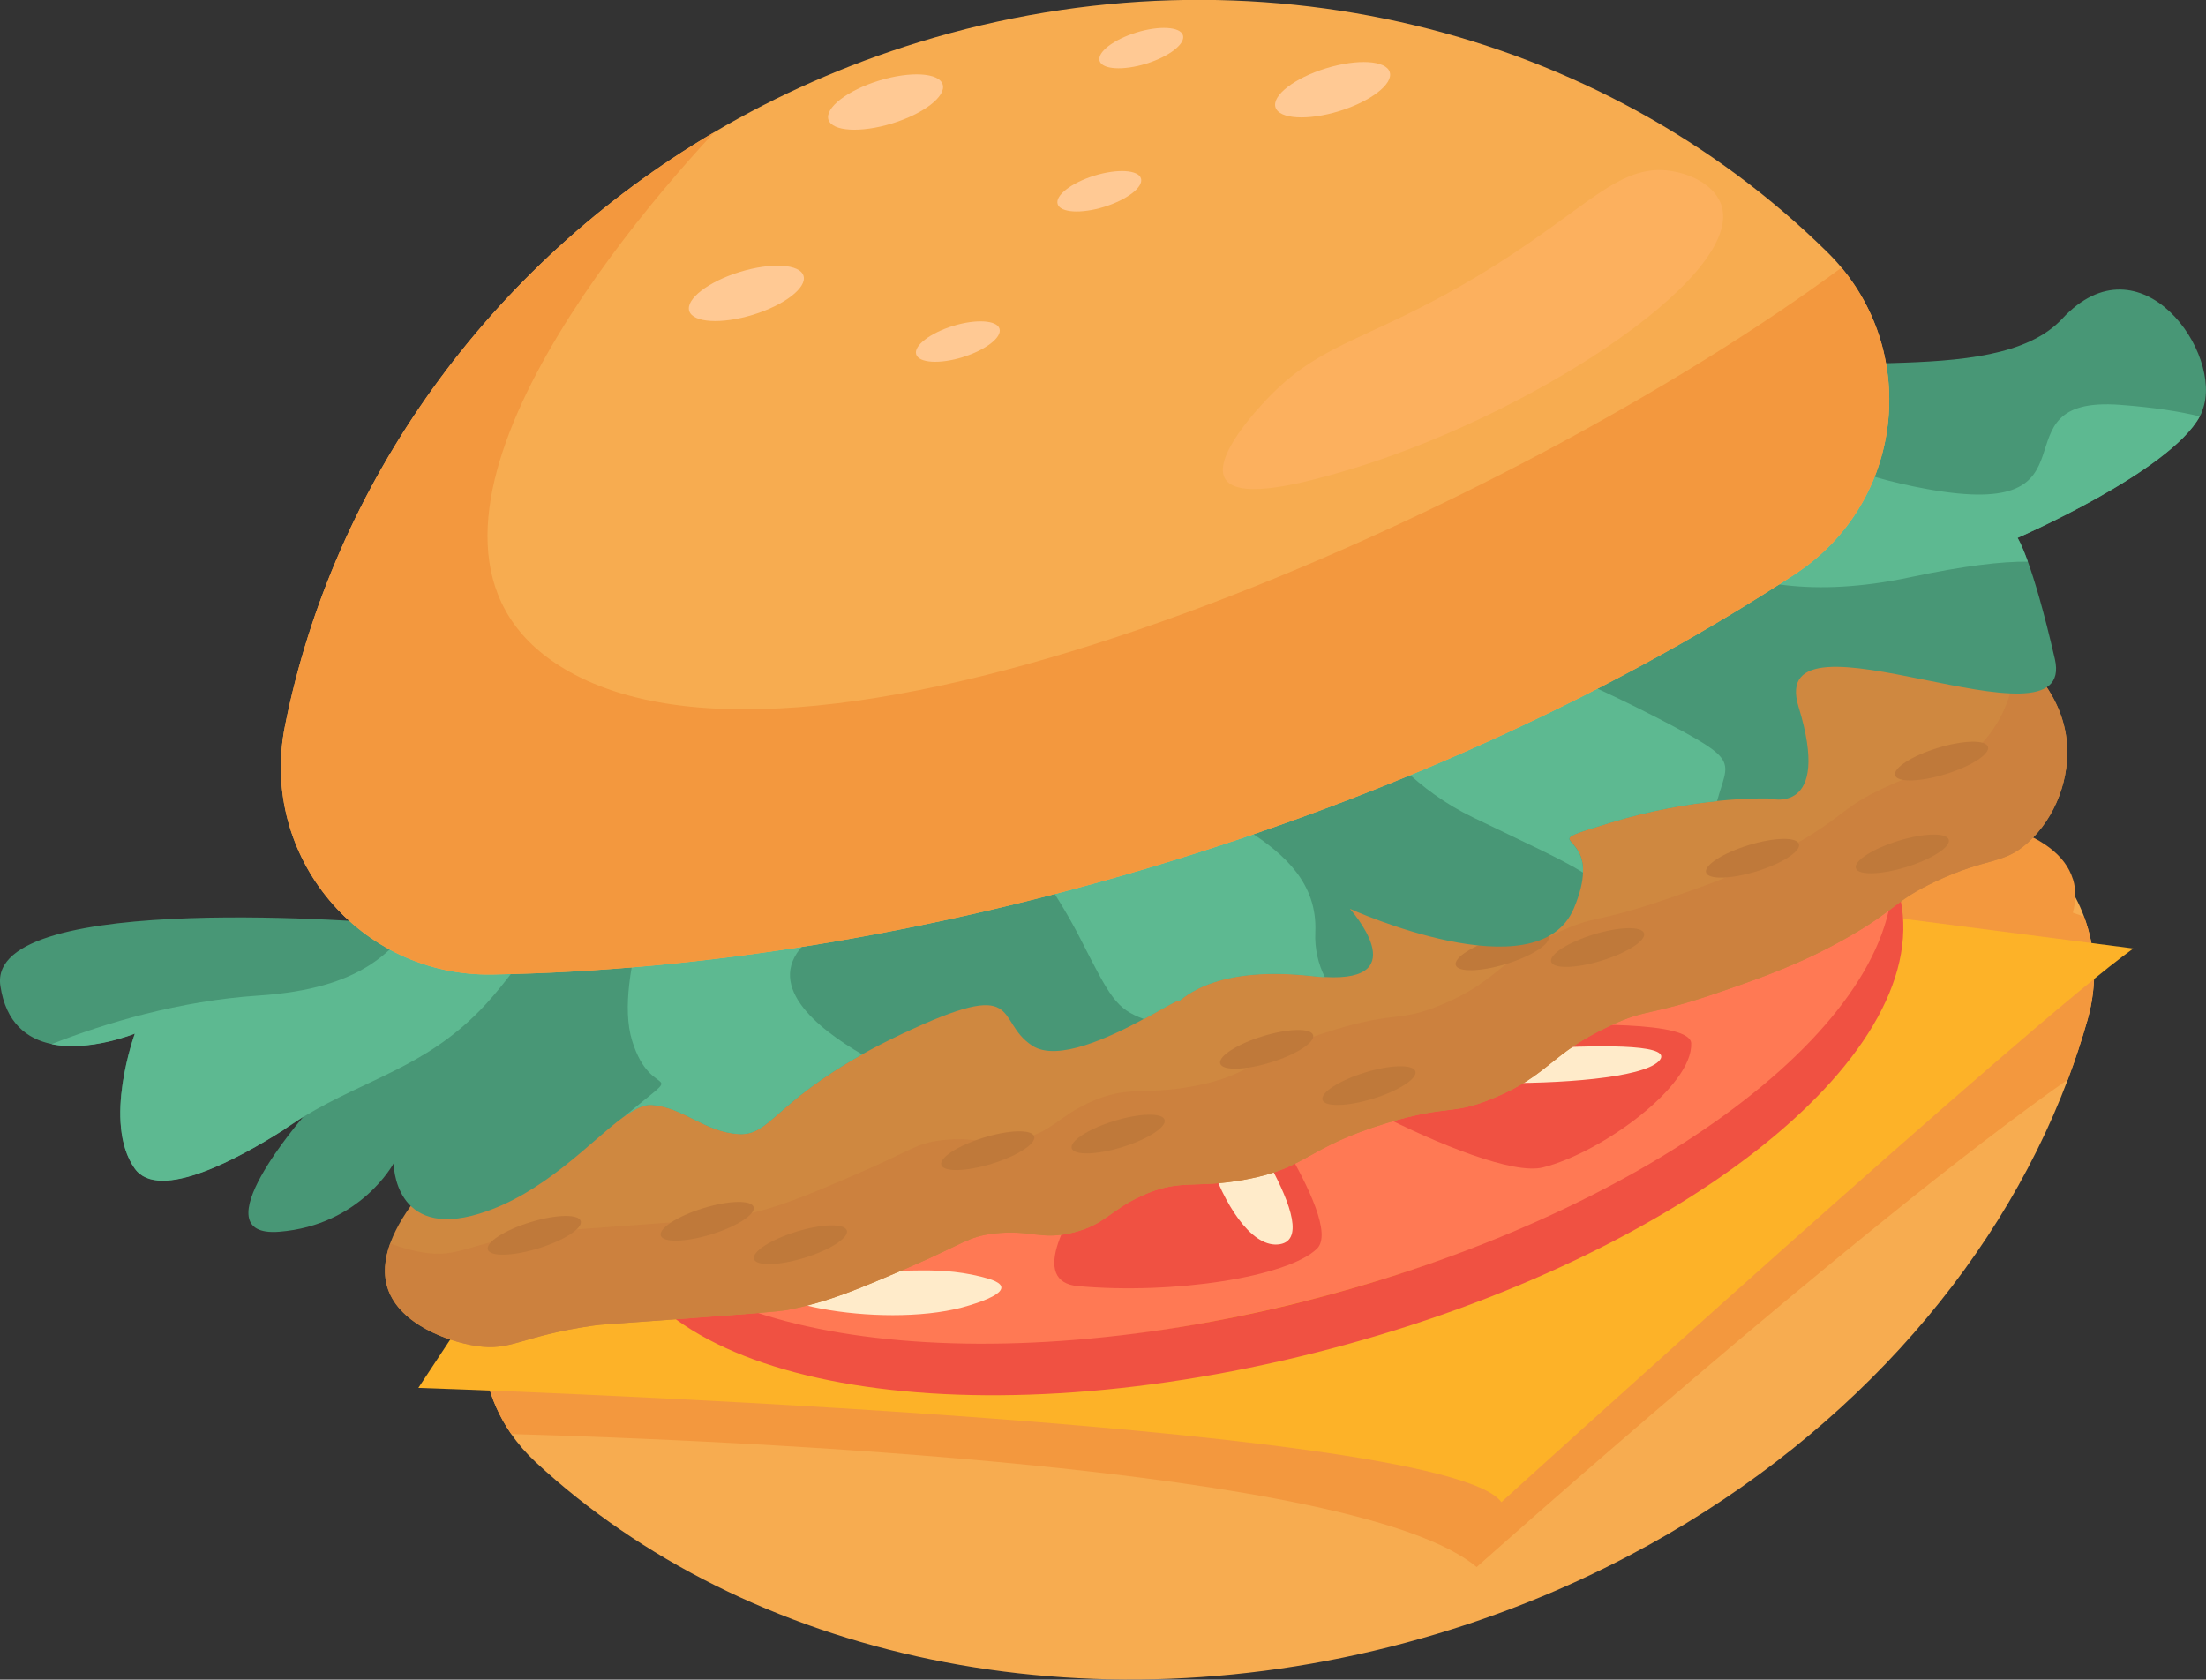 <?xml version="1.0" encoding="UTF-8"?>
<svg id="Calque_2" data-name="Calque 2" xmlns="http://www.w3.org/2000/svg" viewBox="0 0 259.64 197.7">
  <rect x="0" y="0" width="259.64" height="197.7" fill="#333333" stroke="none"/>
  <defs>
    <style>
      .cls-1 {
        fill: #ff7954;
      }

      .cls-2 {
        fill: #f3983e;
      }

      .cls-3 {
        fill: #489776;
      }

      .cls-4 {
        fill: #f05142;
      }

      .cls-5 {
        fill: #f7ac50;
      }

      .cls-6 {
        fill: #ffebca;
      }

      .cls-7 {
        fill: #ffc994;
      }

      .cls-8 {
        fill: #5db991;
      }

      .cls-9 {
        fill: #fdb228;
      }

      .cls-10 {
        fill: #fcb05e;
      }

      .cls-11 {
        fill: #bf793a;
      }

      .cls-12 {
        fill: #cf8840;
      }

      .cls-13 {
        fill: #cc813e;
      }
    </style>
  </defs>
  <g id="Layer_1" data-name="Layer 1">
    <g id="burger">
      <g>
        <path class="cls-5" d="m245.68,120.09c-.67,2.35-1.43,4.67-2.3,6.97-8.57,22.71-26.9,43.03-51.62,56.03-7.56,3.98-15.72,7.27-24.37,9.73-39.83,11.35-79.64,2.2-104.32-20.7-.56-.52-1.08-1.06-1.57-1.62-.48-.56-.93-1.13-1.33-1.72-1.39-2-2.34-4.18-2.87-6.43-.03-.1-.05-.21-.07-.31-.36-1.63-.5-3.31-.42-4.98h0c3.51-13.32,39.64-33.79,86.41-48.17,40.29-12.38,76.58-16.59,92.51-11.74,3.72,2,6.67,4.95,8.53,8.45.39.73.73,1.49,1.02,2.27,1.39,3.71,1.63,7.9.4,12.21Z"/>
        <path class="cls-2" d="m243.98,103.47c.21.68.3,1.4.27,2.14-.46,13.21-37.75,34.93-86.69,49.97-50.25,15.45-94.29,18.17-100.34,6.47-.17-.33-.32-.68-.43-1.04-.38-1.23-.37-2.54,0-3.94,0,0,0,0,0,0,3.51-13.31,39.64-33.79,86.41-48.17,40.29-12.38,76.58-16.59,92.51-11.74,4.51,1.37,7.38,3.47,8.26,6.31Z"/>
      </g>
      <path class="cls-2" d="m245.68,120.09c-.67,2.35-1.43,4.67-2.3,6.97-24.51,17.16-69.58,57.39-69.58,57.39-13.91-11.78-87.4-14.91-113.63-15.66-1.39-2-2.34-4.18-2.87-6.43.02-.02.04-.04.07-.05,34.74-25.88,166.87-60.22,166.87-60.22,0,0,10.47,2.16,19.74,5.34.44.15.87.3,1.3.46,1.39,3.71,1.63,7.9.4,12.21Z"/>
      <path class="cls-9" d="m96.53,91.66l-47.29,71.7s120.7,3.91,127.47,13.45c0,0,62.37-56.63,74.38-65.17l-154.56-19.98Z"/>
      <g>
        <ellipse class="cls-1" cx="146.95" cy="121.02" rx="78.32" ry="32.77" transform="translate(-25.89 41.24) rotate(-14.7)"/>
        <path class="cls-4" d="m153.52,153.16c39.66-10,69.42-31.9,69.25-50.23.4.95.71,1.93.92,2.96,3.86,18.89-27,42.77-68.93,53.34-41.93,10.57-79.06,3.82-82.92-15.07-.21-1.02-.31-2.06-.32-3.11,6.98,16.61,42.33,22.11,82,12.12Z"/>
        <path class="cls-4" d="m147.11,115.67s19.18-28.24,31.79-28.11c12.6.13,17.68-1.76,14.17,4.04-3.51,5.8-44.76,27.06-44.76,27.06l-1.2-3Z"/>
        <path class="cls-4" d="m150.77,119.93s49.51-26.51,57.18-22.32c7.67,4.19,8.6,10.84,2.58,12.62-6.02,1.77-65.53,12.69-59.76,9.7Z"/>
        <path class="cls-4" d="m136.37,124.7s-32.97,24.29-39.62,20.11c-6.65-4.18-8.61-10.56-4.33-12.13,4.28-1.57,47.81-10.72,43.95-7.98Z"/>
        <path class="cls-4" d="m150.96,122.94s47.91-5.19,48.09-.13c.18,5.06-10.57,12.87-17.45,14.6-6.88,1.73-35.24-14.08-30.64-14.47Z"/>
        <path class="cls-4" d="m144.77,125.02s13.64,18.63,10.24,21.95c-3.4,3.32-16.86,5.43-28.14,4.41-11.28-1.02,15.24-30,17.89-26.37Z"/>
        <path class="cls-4" d="m141.3,118.74s10.78-22.45,7.85-25.83-21.7,1.94-23.45,5.91c-1.75,3.97,8.33,18.81,15.6,19.92Z"/>
        <path class="cls-4" d="m133.88,120.61s-20.22-13.53-27.21-12.28c-6.98,1.25-22.04,10.91-16.79,13.67,5.25,2.76,49.85,2.23,44-1.39Z"/>
        <path class="cls-6" d="m99.72,149.26c6.01.86,9.82-.45,15.76,1.01,1.12.28,2.54.7,2.36,1.4-.22.88-2.87,1.71-3.76,1.98-9.03,2.83-26.31.05-25.4-4.16.03-.14.25-1.08,1.33-1.64,2.05-1.06,4.56.66,9.7,1.4Z"/>
        <path class="cls-6" d="m163.29,114.2s37.96-17.03,36.91-12.09-43.4,17.85-36.91,12.09Z"/>
        <path class="cls-6" d="m151.3,110.27s24.88-24.97,27.73-21-29.73,27.36-27.73,21Z"/>
        <path class="cls-6" d="m138.99,115.74s-14.45-17.16-7.99-17.8c6.46-.64,14.32,20.02,7.99,17.8Z"/>
        <path class="cls-6" d="m125.87,121.63s-34.2,1.78-29.78-1.96,37.84-.7,29.78,1.96Z"/>
        <path class="cls-6" d="m128.07,127.84s-27.65,18.06-28.34,14.16c-.68-3.9,32.14-19.42,28.34-14.16Z"/>
        <path class="cls-6" d="m143.79,128.22s12.99,17.81,6.57,18.26c-6.42.45-12.65-20.7-6.57-18.26Z"/>
        <path class="cls-6" d="m164.52,124.78s34.67-3.75,30.69.15-38.54,2.91-30.69-.15Z"/>
      </g>
      <path class="cls-12" d="m60.17,131.06c-6.91,4.47-16.91,13.88-14.49,20.71,1.46,4.12,7.04,6.13,10.32,6.64,4.24.65,5.17-1.12,13.69-2.37,1.31-.19.98-.1,11.98-.92,6.69-.5,10.06-.75,11.06-.95,4.75-.92,8.31-2.45,14.12-4.95,6.6-2.84,7.02-3.66,10.11-4.03,4.34-.52,5.56.86,9.46-.15,3.65-.94,4.18-2.55,7.89-4.27,4.59-2.12,6.24-.81,12.29-1.94,7.4-1.38,7-3.73,16.66-6.66,7.38-2.23,7.49-.82,12.59-2.95,6.6-2.76,6.57-5.19,13.65-8.49,4.56-2.12,4.4-1.03,12.89-3.96,4.87-1.68,9.62-3.32,15.17-6.5,5.75-3.29,5.37-4.23,10.26-6.53,6.19-2.91,7.94-1.93,10.86-4.57,3.25-2.93,5.06-7.7,4.55-12.13-.7-6.09-5.58-9.83-6.25-10.35-13.43-10.32-45.93,7.04-64.94,17.2-13.11,7.01-18.26,11.21-30.48,14.58-5.88,1.62-15.96,3.76-25.35,5.34-8.37,1.41-10.21,1.36-16.01,2.78-4.61,1.12-7.03,2.02-20.56,6.93-17.29,6.29-17.81,6.45-19.46,7.52Z"/>
      <path class="cls-13" d="m237.15,76.84c.23,4.2-1.55,8.59-4.61,11.35-2.93,2.64-4.67,1.66-10.86,4.57-4.89,2.29-4.51,3.23-10.26,6.53-5.55,3.18-10.3,4.82-15.17,6.5-8.49,2.93-8.33,1.84-12.89,3.96-7.08,3.3-7.04,5.73-13.65,8.49-5.09,2.13-5.21.72-12.59,2.95-9.66,2.92-9.26,5.28-16.66,6.66-6.05,1.13-7.7-.19-12.29,1.94-3.71,1.72-4.24,3.33-7.89,4.27-3.91,1.01-5.13-.37-9.46.15-3.09.37-3.51,1.19-10.11,4.03-5.81,2.5-9.37,4.03-14.12,4.95-1,.19-4.37.45-11.06.95-11,.82-10.67.73-11.98.92-8.52,1.25-9.45,3.02-13.69,2.37-1.13-.17-2.53-.53-3.93-1.08-.69,1.89-.85,3.74-.25,5.43,1.46,4.12,7.04,6.13,10.32,6.64,4.24.65,5.17-1.12,13.69-2.37,1.31-.19.98-.1,11.98-.92,6.69-.5,10.06-.75,11.06-.95,4.75-.92,8.31-2.45,14.12-4.95,6.6-2.84,7.02-3.66,10.11-4.03,4.34-.52,5.56.86,9.46-.15,3.65-.94,4.18-2.55,7.89-4.27,4.59-2.12,6.24-.81,12.29-1.94,7.4-1.38,7-3.73,16.66-6.66,7.38-2.23,7.49-.82,12.59-2.95,6.6-2.76,6.57-5.19,13.65-8.49,4.56-2.12,4.4-1.03,12.89-3.96,4.87-1.68,9.62-3.32,15.17-6.5,5.75-3.29,5.37-4.23,10.26-6.53,6.19-2.91,7.94-1.93,10.86-4.57,3.25-2.93,5.06-7.7,4.55-12.13-.66-5.71-4.99-9.36-6.08-10.21Z"/>
      <path class="cls-11" d="m68.35,143.72c.26.85-1.97,2.29-4.99,3.22-3.02.93-5.68.99-5.94.14-.26-.85,1.97-2.29,4.99-3.22,3.02-.93,5.68-.99,5.94-.14Z"/>
      <path class="cls-11" d="m99.67,144.83c.26.85-1.97,2.29-4.99,3.22-3.02.93-5.68.99-5.94.14-.26-.85,1.97-2.29,4.99-3.22,3.02-.93,5.68-.99,5.94-.14Z"/>
      <path class="cls-11" d="m88.7,142.07c.26.85-1.97,2.29-4.99,3.22-3.02.93-5.68.99-5.94.14-.26-.85,1.97-2.29,4.99-3.22,3.02-.93,5.68-.99,5.94-.14Z"/>
      <path class="cls-11" d="m121.72,133.76c.26.85-1.97,2.29-4.99,3.22-3.02.93-5.68.99-5.94.14-.26-.85,1.97-2.29,4.99-3.22,3.02-.93,5.68-.99,5.94-.14Z"/>
      <path class="cls-11" d="m137.07,131.8c.26.85-1.97,2.29-4.99,3.22-3.02.93-5.68.99-5.94.14-.26-.85,1.97-2.29,4.99-3.22,3.02-.93,5.68-.99,5.94-.14Z"/>
      <path class="cls-11" d="m154.55,121.83c.26.85-1.97,2.29-4.99,3.22-3.02.93-5.68.99-5.94.14-.26-.85,1.97-2.29,4.99-3.22,3.02-.93,5.68-.99,5.94-.14Z"/>
      <path class="cls-11" d="m166.59,126.1c.26.85-1.97,2.29-4.99,3.22-3.02.93-5.68.99-5.94.14-.26-.85,1.97-2.29,4.99-3.22,3.02-.93,5.68-.99,5.94-.14Z"/>
      <path class="cls-11" d="m229.36,98.83c.26.85-1.97,2.29-4.99,3.22-3.02.93-5.68.99-5.94.14-.26-.85,1.97-2.29,4.99-3.22,3.02-.93,5.68-.99,5.94-.14Z"/>
      <path class="cls-11" d="m233.98,87.9c.26.85-1.97,2.29-4.99,3.22-3.02.93-5.68.99-5.94.14-.26-.85,1.97-2.29,4.99-3.22,3.02-.93,5.68-.99,5.94-.14Z"/>
      <path class="cls-11" d="m211.73,99.34c.26.85-1.97,2.29-4.99,3.22-3.02.93-5.68.99-5.94.14-.26-.85,1.97-2.29,4.99-3.22,3.02-.93,5.68-.99,5.94-.14Z"/>
      <path class="cls-11" d="m193.5,109.85c.26.85-1.97,2.29-4.99,3.22-3.02.93-5.68.99-5.94.14-.26-.85,1.97-2.29,4.99-3.22,3.02-.93,5.68-.99,5.94-.14Z"/>
      <path class="cls-11" d="m182.27,110.24c.26.85-1.97,2.29-4.99,3.22-3.02.93-5.68.99-5.94.14-.26-.85,1.97-2.29,4.99-3.22,3.02-.93,5.68-.99,5.94-.14Z"/>
      <g>
        <path class="cls-3" d="m259.23,48.33c-.09.23-.19.45-.32.68-3.53,6.52-21.45,14.3-21.45,14.3,0,0,.43.62,1.21,2.79h0c.76,2.1,1.84,5.65,3.18,11.47,2.72,11.85-34.14-7.31-30.17,5.61,3.97,12.93-3.42,10.81-3.42,10.81,0,0-2.38-.1-6.17.29-3.33.34-7.74,1.06-12.59,2.55-8.52,2.62-3.03.93-3.18,5.85-.03,1.06-.32,2.44-1.08,4.24-4.26,10.09-26.36.05-26.36.05,0,0,7.77,8.66-2.94,8.03-.43-.02-.88-.06-1.37-.12-12.72-1.46-15.82,3.4-15.96,2.95-.05-.16-1.68.86-3.96,2.09-4.06,2.2-10.19,5.07-13.14,3.17-4.6-2.98-.72-8.32-15.44-1.35-1.71.81-3.23,1.59-4.58,2.35h0c-10.26,5.71-10.92,9.57-14.51,9.38-4.05-.22-6.48-3.13-10.26-3.43-.95-.08-2.06.5-3.36,1.45,0,0-.01.01-.02.01-3.87,2.85-9.36,9.04-16.91,11.35-10.09,3.1-10.1-5.92-10.1-5.92,0,0-3.89,7.29-13.47,8.05-9.58.75,2.88-13.57,2.88-13.57,0,0-.01,0-.02.01-.15.11-1.12.79-2.55,1.7,0,0-.01,0-.02,0-4.71,2.99-14.45,8.45-17.31,4.39-3.81-5.41.03-15.87.03-15.87,0,0-5.32,2.18-9.82,1.24-2.84-.59-5.36-2.44-6.01-6.86-1.68-11.44,45.85-7.31,45.85-7.31,0,0,1.23-.4,3.48-1.14,3.93-1.3,10.96-3.62,19.91-6.64,7.72-2.6,16.86-5.7,26.68-9.1,36.72-12.69,82.9-29.41,99.16-38.54h0c3.45-1.94,5.56-3.53,5.93-4.68.38-1.16,1.07-2.08,2.01-2.81,7.6-5.94,31.45.53,39.66-8.29,9.22-9.91,19.06,4.14,16.5,10.78Z"/>
        <path class="cls-8" d="m72.54,95.48s-1.29,2.28-3.25,5.49c-3.36,5.52-8.7,13.8-12.84,18-6.54,6.65-13.19,7.96-20.7,12.46,0,0-.01,0-.02.01-.92.56-1.77,1.12-2.55,1.7,0,0-.01,0-.02,0-4.71,2.99-14.45,8.45-17.31,4.39-3.81-5.41.03-15.87.03-15.87,0,0-5.32,2.18-9.82,1.24,6.38-2.5,15.01-5.1,24.4-5.72,12.33-.82,15.83-5.34,18.92-9.59,1.73-2.38,3.33-4.68,6.28-6.2,8.21-4.23,8.69-2.67,8.69-2.67l8.2-3.25Z"/>
        <path class="cls-8" d="m101.49,124.11c-10.26,5.71-10.92,9.57-14.51,9.38-4.05-.22-6.48-3.13-10.26-3.43-.95-.08-2.06.5-3.36,1.45,7.95-6.66,3.36-1.45,1.03-9.03-2.33-7.58,4.2-22.27,4.2-22.27l17.37-8.33s7.43,11.2-.94,18.89c-5.47,5.03,1.2,10.3,6.46,13.34Z"/>
        <path class="cls-8" d="m154.81,109.71c-.09,1.99.35,3.76,1.13,5.32-.43-.02-.88-.06-1.37-.12-12.72-1.46-15.82,3.4-15.96,2.95-.05-.16-1.68.86-3.96,2.09-3.34-1.21-3.98-2.58-7.53-9.53-5.39-10.54-14.9-20.55-14.9-20.55,0,0,20.66-5.62,23.98.19,3.32,5.81,19.11,8.28,18.61,19.65Z"/>
        <path class="cls-8" d="m202.09,94.3c-3.33.34-7.74,1.06-12.59,2.55-8.52,2.62-3.03.93-3.18,5.85-2.53-1.58-6.6-3.42-12.97-6.5-12.97-6.26-17.42-19.77-17.42-19.77,0,0,16.52-14.1,19.61-6.03,3.1,8.07,5.83,6.99,19.7,14.19,9.66,5.02,8.19,4.82,6.85,9.71Z"/>
        <path class="cls-8" d="m237.46,63.32s.43.62,1.21,2.79c-3.07-.03-7.44.47-13.89,1.84-23.03,4.89-30.72-7.15-30.72-7.15,0,0,.04-3.72,1.06-7.48h0c.85-3.13,2.37-6.29,5.11-7.35,1.12-.43,2-.44,2.83-.14,3.63,1.32,6.28,8.56,23.73,11.73,21.44,3.9,7.34-11.04,22.72-9.91,4.02.3,7.08.79,9.4,1.36-3.53,6.52-21.45,14.3-21.45,14.3Z"/>
      </g>
      <path class="cls-5" d="m211.27,67.58c-20.52,13.43-45.57,25.2-73.51,33.79-27.95,8.59-55.28,12.91-79.8,13.33-15.62.27-27.48-13.91-24.42-29.24,5.68-28.49,23.91-54.23,50.54-69.91,7.4-4.36,15.44-7.93,24.05-10.58,39.59-12.17,80.47-1.35,106.92,24.69.6.59,1.17,1.21,1.69,1.84,9.21,11.08,6.9,27.98-5.47,36.07Z"/>
      <path class="cls-2" d="m211.27,67.58c-20.52,13.43-45.57,25.2-73.51,33.79-27.95,8.59-55.28,12.91-79.8,13.33-15.62.27-27.48-13.91-24.42-29.24,5.68-28.49,23.91-54.23,50.54-69.91-14.85,15.98-41.35,50.66-16.49,63.83,30.85,16.34,110.77-19.47,149.15-47.88,9.21,11.08,6.9,27.98-5.47,36.07Z"/>
      <path class="cls-7" d="m94.57,32.46c.43,1.39-2.24,3.45-5.95,4.59-3.71,1.14-7.07.94-7.5-.45-.43-1.39,2.24-3.45,5.95-4.59,3.71-1.14,7.07-.94,7.5.45Z"/>
      <path class="cls-7" d="m134.29,21c.31,1.02-1.63,2.51-4.34,3.35s-5.16.68-5.47-.33c-.31-1.02,1.63-2.51,4.34-3.35,2.71-.83,5.16-.68,5.47.33Z"/>
      <path class="cls-7" d="m139.23,4.15c.31,1.02-1.63,2.51-4.34,3.35-2.71.83-5.16.68-5.47-.33-.31-1.02,1.63-2.51,4.34-3.35,2.71-.83,5.16-.68,5.47.33Z"/>
      <path class="cls-7" d="m117.64,38.69c.31,1.02-1.63,2.51-4.34,3.35s-5.16.68-5.47-.33,1.63-2.51,4.34-3.35c2.71-.83,5.16-.68,5.47.33Z"/>
      <path class="cls-7" d="m110.95,9.94c.43,1.39-2.24,3.45-5.95,4.59-3.71,1.14-7.07.94-7.5-.45-.43-1.39,2.24-3.45,5.95-4.59s7.07-.94,7.5.45Z"/>
      <path class="cls-7" d="m163.57,8.49c.43,1.39-2.24,3.45-5.95,4.59-3.71,1.14-7.07.94-7.5-.45-.43-1.39,2.24-3.45,5.95-4.59,3.71-1.14,7.07-.94,7.5.45Z"/>
      <path class="cls-10" d="m196.23,20.06c-6.6-.66-10.51,5.94-25.42,14.22-10.79,5.99-15.7,6.4-21.67,12.67-.84.88-6.75,7.08-4.83,9.57,1.81,2.36,9.71.14,13.57-.97,21.49-6.19,47.04-22.68,44.79-31.17-.67-2.51-3.69-4.03-6.44-4.31Z"/>
    </g>
  </g>
</svg>